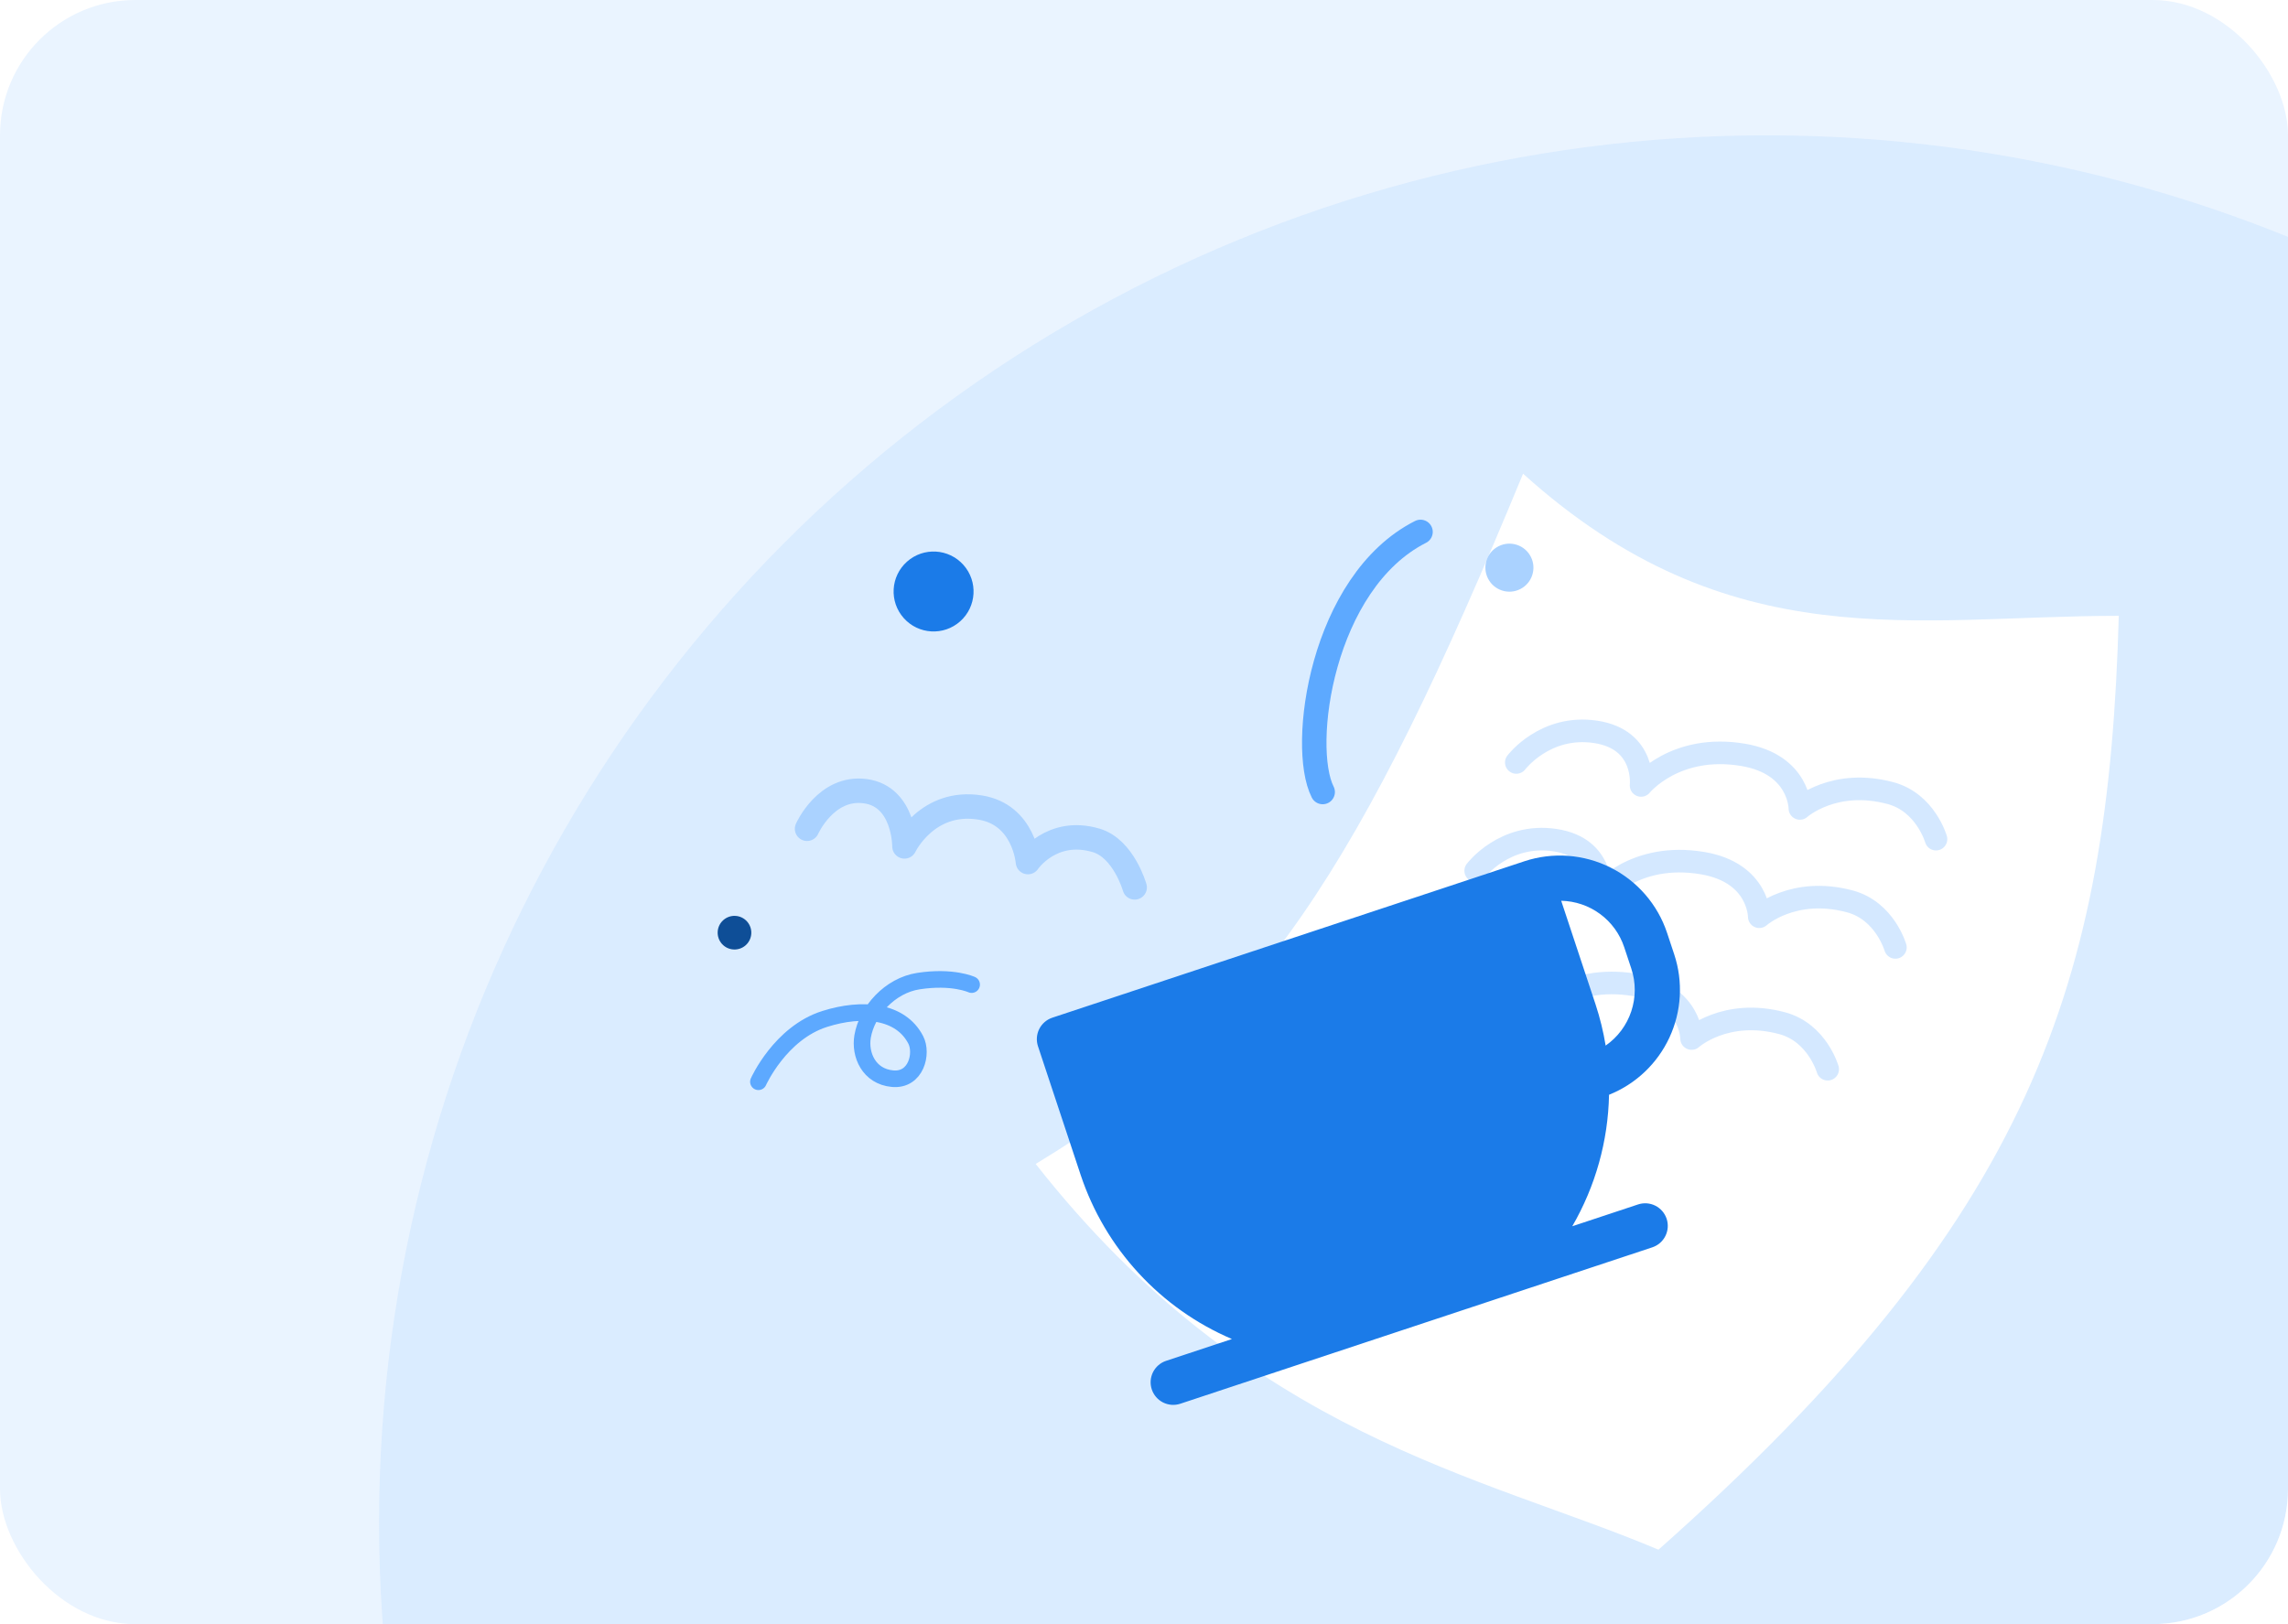 <svg width="169" height="120" viewBox="0 0 169 120" fill="none" xmlns="http://www.w3.org/2000/svg">
<g clip-path="url(#clip0_1729_16467)">
<rect width="169" height="120" rx="10" fill="#EAF4FF"/>
<g opacity="0.25" filter="url(#filter0_f_1729_16467)">
<circle cx="130.5" cy="112.5" r="102.5" fill="#AAD2FF"/>
</g>
<path d="M76.5 86C92.919 76.052 100.557 63.935 112.5 35C127.76 48.777 141.5 45.5 156.5 45.5C155.748 72.543 150.208 89.93 122.5 114.5C109.5 109 92.353 106.161 76.5 86Z" fill="white"/>
<circle cx="68.958" cy="43.703" r="2.953" transform="rotate(-41.709 68.958 43.703)" fill="#1B7BE8"/>
<circle cx="54.252" cy="68.912" r="1.243" transform="rotate(-41.709 54.252 68.912)" fill="#0E4E97"/>
<path d="M59.612 61.234C59.612 61.234 61.016 58.062 63.92 58.458C66.825 58.854 66.807 62.537 66.807 62.537C66.807 62.537 68.481 59.037 72.399 59.665C75.664 60.188 75.927 63.695 75.927 63.695C75.927 63.695 77.669 61.112 80.969 62.093C83 62.696 83.811 65.566 83.811 65.566" stroke="#AAD2FF" stroke-width="1.806" stroke-linecap="round" stroke-linejoin="round"/>
<path opacity="0.5" d="M112 56.335C112 56.335 114.131 53.509 117.865 54.075C121.598 54.641 121.216 58.033 121.216 58.033C121.216 58.033 123.73 54.924 128.757 55.773C132.946 56.481 132.946 59.732 132.946 59.732C132.946 59.732 135.459 57.471 139.649 58.603C142.227 59.3 143 62 143 62" stroke="#AAD2FF" stroke-width="1.669" stroke-linecap="round" stroke-linejoin="round"/>
<path opacity="0.5" d="M109 64.335C109 64.335 111.131 61.509 114.865 62.075C118.598 62.641 118.216 66.034 118.216 66.034C118.216 66.034 120.73 62.924 125.757 63.773C129.946 64.481 129.946 67.732 129.946 67.732C129.946 67.732 132.459 65.472 136.649 66.603C139.227 67.3 140 70 140 70" stroke="#AAD2FF" stroke-width="1.669" stroke-linecap="round" stroke-linejoin="round"/>
<path opacity="0.5" d="M104 73.335C104 73.335 106.131 70.509 109.865 71.075C113.598 71.641 113.216 75.034 113.216 75.034C113.216 75.034 115.73 71.924 120.757 72.773C124.946 73.481 124.946 76.732 124.946 76.732C124.946 76.732 127.459 74.472 131.649 75.603C134.227 76.3 135 79 135 79" stroke="#AAD2FF" stroke-width="1.669" stroke-linecap="round" stroke-linejoin="round"/>
<path d="M97.698 58.519C95.987 55.143 97.612 43.007 104.925 39.3" stroke="#5DA9FF" stroke-width="1.806" stroke-linecap="round" stroke-linejoin="round"/>
<circle cx="111.491" cy="41.942" r="1.774" transform="rotate(-26.881 111.491 41.942)" fill="#AAD2FF"/>
<path d="M56.02 79.926C56.02 79.926 57.626 76.323 60.923 75.283C63.701 74.406 66.526 74.663 67.644 76.84C68.153 77.83 67.677 79.86 65.924 79.698C64.17 79.536 63.488 77.912 63.715 76.581C64.035 74.706 65.728 72.814 67.839 72.489C70.371 72.099 71.768 72.748 71.768 72.748" stroke="#5DA9FF" stroke-width="1.227" stroke-linecap="round" stroke-linejoin="round"/>
<g clip-path="url(#clip1_1729_16467)">
<path d="M112.59 63.637L77.729 75.192C77.309 75.332 76.961 75.632 76.762 76.028C76.564 76.424 76.53 76.882 76.669 77.302L79.821 86.81C80.72 89.506 82.181 91.981 84.107 94.071C86.033 96.161 88.38 97.819 90.994 98.935L86.133 100.546C85.713 100.685 85.365 100.986 85.166 101.382C84.968 101.777 84.934 102.236 85.074 102.656C85.213 103.076 85.514 103.424 85.909 103.623C86.305 103.821 86.763 103.855 87.184 103.715L122.045 92.16C122.465 92.02 122.813 91.72 123.011 91.324C123.21 90.928 123.243 90.47 123.104 90.05C122.965 89.629 122.664 89.282 122.269 89.083C121.873 88.885 121.415 88.851 120.994 88.99L116.134 90.602C117.847 87.646 118.782 84.304 118.849 80.888C120.821 80.097 122.417 78.584 123.311 76.657C124.206 74.73 124.332 72.535 123.665 70.518L123.139 68.933C122.443 66.832 120.94 65.094 118.962 64.1C116.983 63.107 114.691 62.94 112.59 63.637ZM120.496 71.569C120.835 72.594 120.833 73.702 120.491 74.726C120.15 75.751 119.486 76.637 118.599 77.254C118.43 76.219 118.18 75.199 117.852 74.204L115.316 66.554C116.351 66.575 117.354 66.915 118.188 67.53C119.022 68.144 119.644 69.001 119.97 69.984L120.496 71.569Z" fill="#1B7BE8"/>
</g>
</g>
<defs>
<filter id="filter0_f_1729_16467" x="24" y="6" width="213" height="213" filterUnits="userSpaceOnUse" color-interpolation-filters="sRGB">
<feFlood flood-opacity="0" result="BackgroundImageFix"/>
<feBlend mode="normal" in="SourceGraphic" in2="BackgroundImageFix" result="shape"/>
<feGaussianBlur stdDeviation="2" result="effect1_foregroundBlur_1729_16467"/>
</filter>
<clipPath id="clip0_1729_16467">
<rect width="169" height="120" rx="10" fill="white"/>
</clipPath>
<clipPath id="clip1_1729_16467">
<rect width="53.42" height="53.42" fill="white" transform="translate(66.138 61.447) rotate(-18.339)"/>
</clipPath>
</defs>
</svg>
